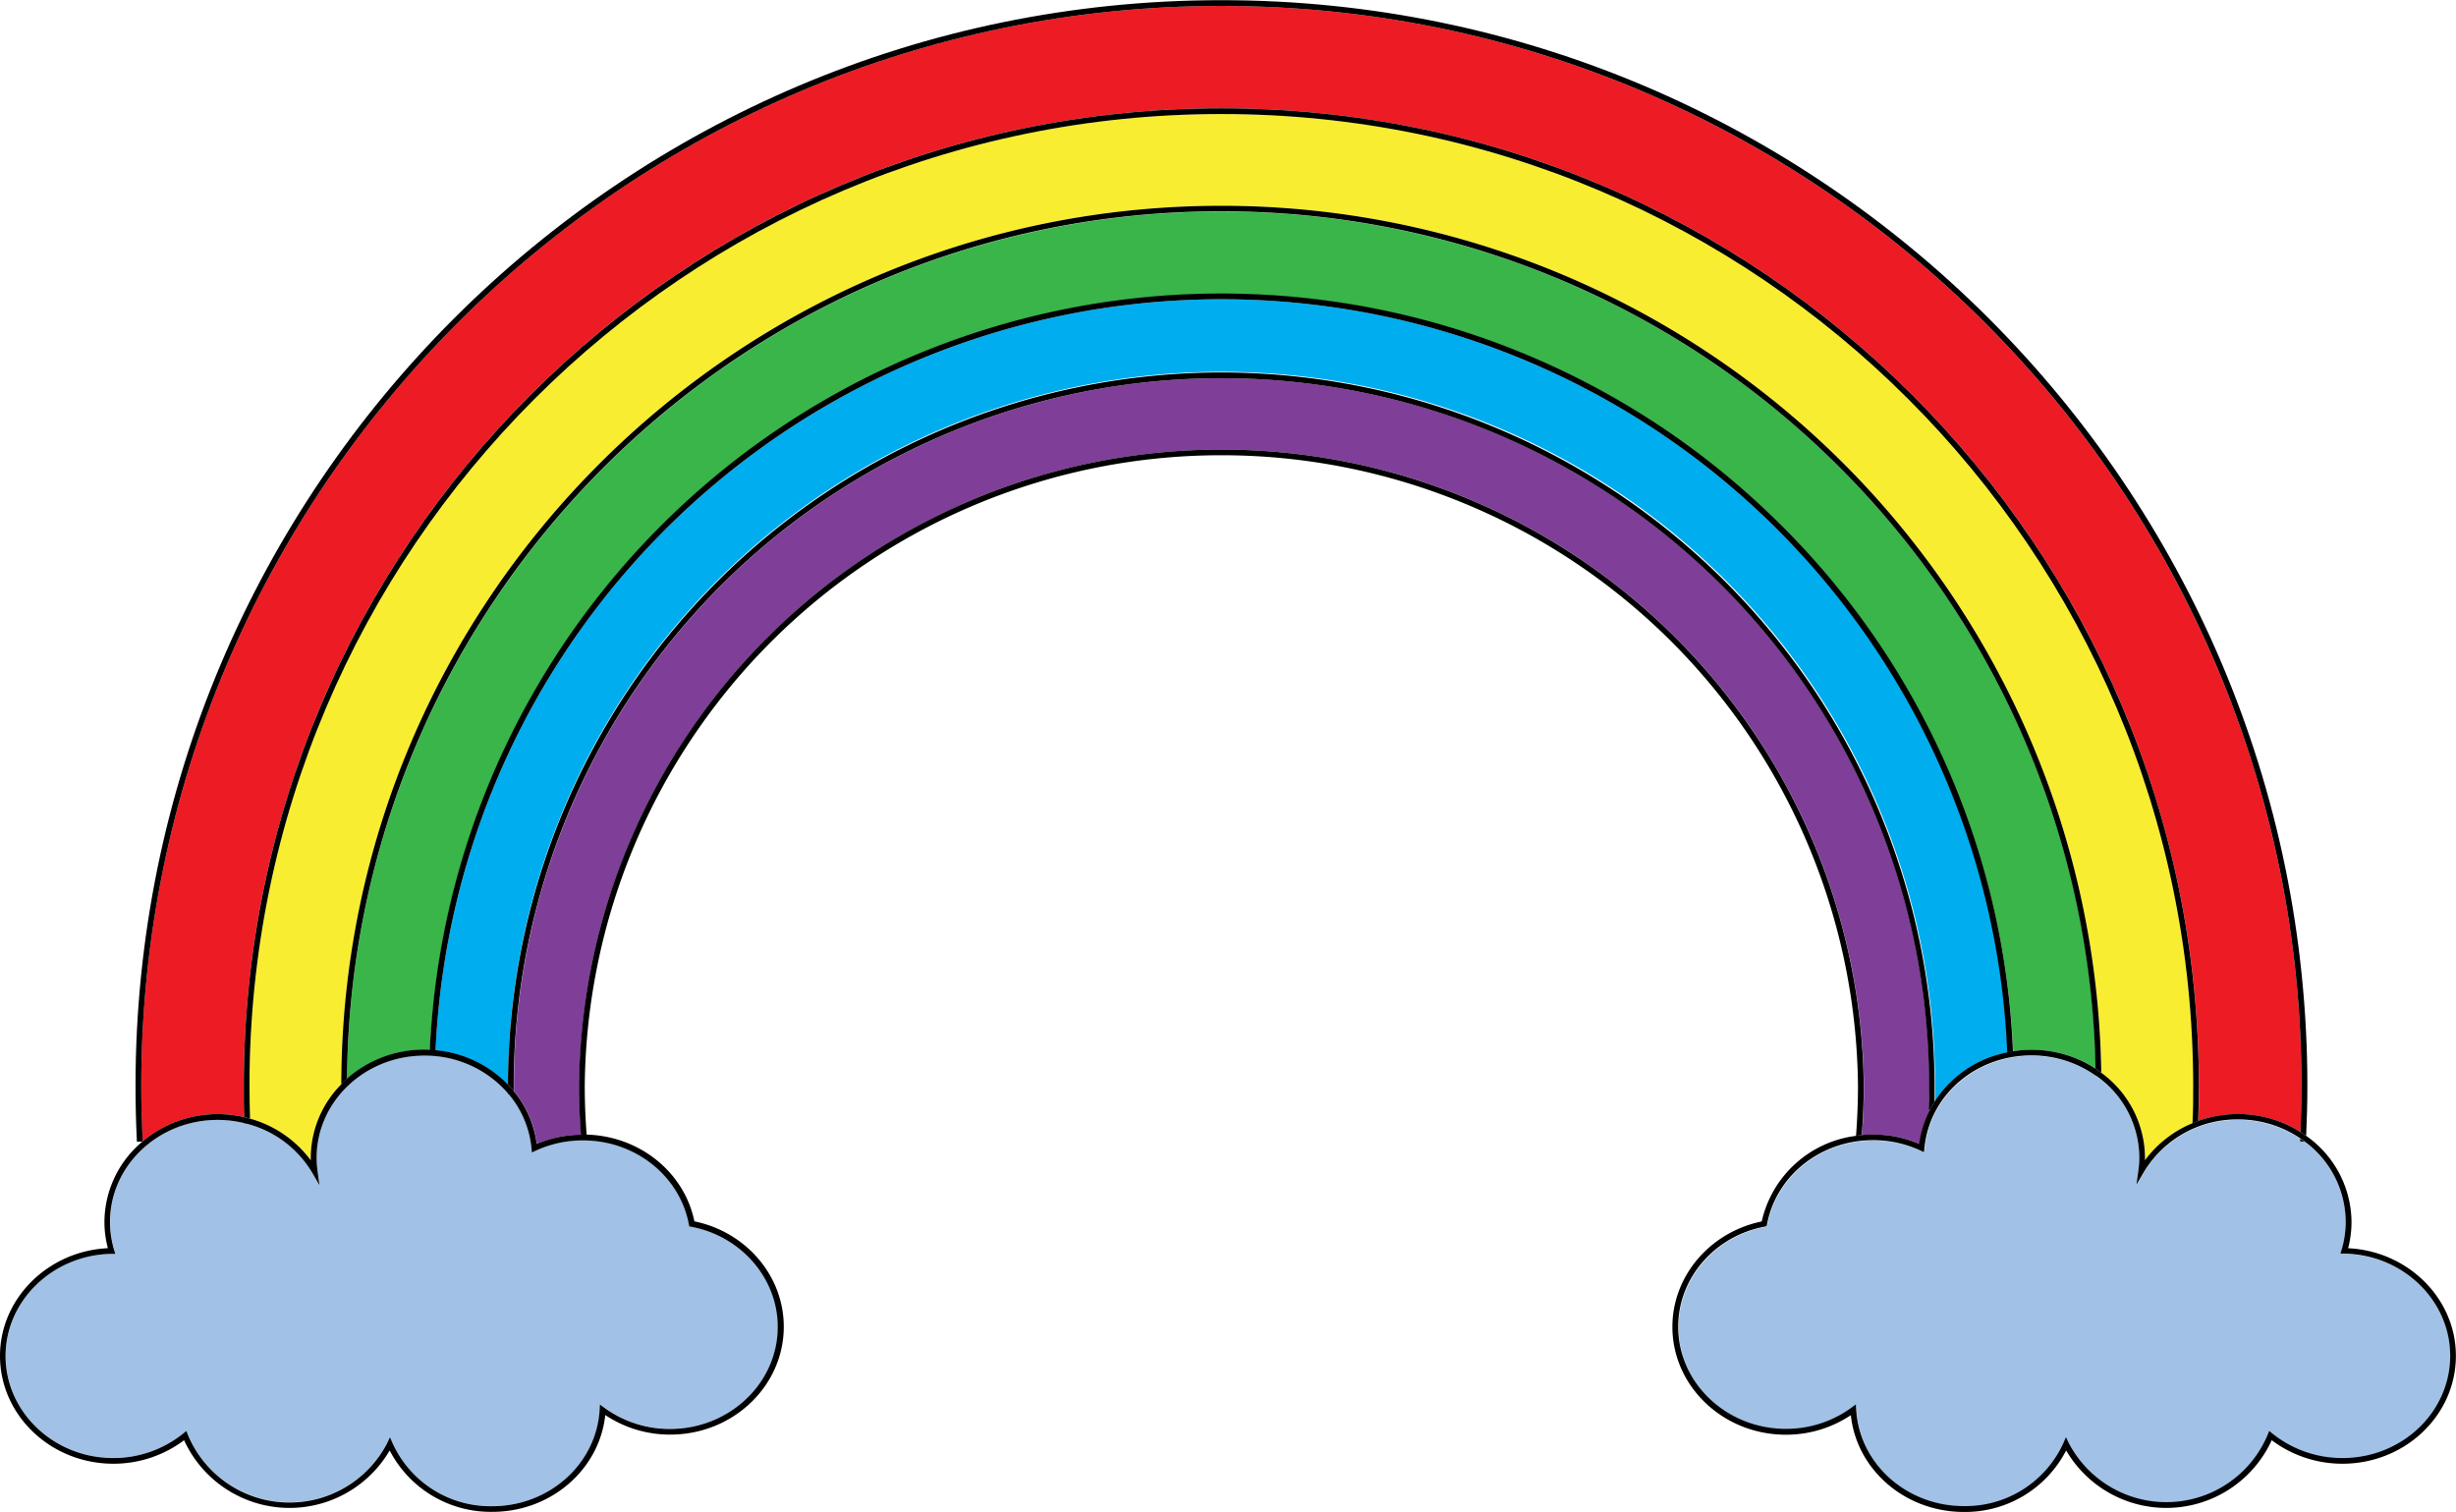<svg xmlns="http://www.w3.org/2000/svg" viewBox="0 0 427.32 263.06"><defs><style>.cls-1{fill:#a1c1e6;}.cls-2{fill:#ed1c24;}.cls-3{fill:#f9ed32;}.cls-4{fill:#00aeef;}.cls-5{fill:#7f3f98;}.cls-6{fill:#39b54a;}</style></defs><title>rainbow2</title><g id="Layer_1" data-name="Layer 1"><path class="cls-1" d="M176.51,371.17l-.65.3-.06-.7a17.28,17.28,0,0,0-3.92-9.39h-.17v-.2a19.06,19.06,0,0,0-14.57-6.57c-10.33,0-18.73,8-18.73,17.77a16.65,16.65,0,0,0,.16,2.29l.33,2.48L137.64,375a18.63,18.63,0,0,0-11.38-8.53h-.4v-.11a19.76,19.76,0,0,0-4.63-.56c-10.33,0-18.74,8-18.74,17.77a17.13,17.13,0,0,0,.73,4.91l.2.63h-.67c-10.16.16-18.43,8.12-18.43,17.76,0,9.79,8.4,17.76,18.73,17.76a19.32,19.32,0,0,0,12.2-4.29l.54-.43.24.65A19.15,19.15,0,0,0,150.7,422l.47-1,.44,1A18.7,18.7,0,0,0,169,433c9.94,0,18.16-7.37,18.7-16.78l.06-.92.74.55a19.27,19.27,0,0,0,11.45,3.71c10.33,0,18.74-8,18.74-17.77,0-8.44-6.34-15.77-15.06-17.41l-.34-.07-.06-.33c-1.59-8.48-9.35-14.64-18.44-14.64A19.45,19.45,0,0,0,176.51,371.17Z" transform="translate(-83.32 -170.97)"/><path class="cls-2" d="M295.83,172C192.2,172,107.9,256.28,107.9,359.9c0,3.21.08,6.46.24,9.66a20.23,20.23,0,0,1,13.09-4.76,20.67,20.67,0,0,1,4.6.53c0-1.81-.09-3.62-.09-5.43,0-93.79,76.3-170.09,170.09-170.09s170.08,76.3,170.08,170.09c0,2,0,4.07-.11,6.1a20.56,20.56,0,0,1,6.93-1.2,20.3,20.3,0,0,1,10.84,3.11c.12-2.66.19-5.34.19-8C483.76,256.28,399.45,172,295.83,172Z" transform="translate(-83.32 -170.97)"/><path class="cls-3" d="M295.83,190.81c-93.24,0-169.09,75.86-169.09,169.09,0,1.89,0,3.8.1,5.69a19.74,19.74,0,0,1,10.57,7.24v-.44a18.2,18.2,0,0,1,5.29-12.75c.14-84.32,68.78-152.87,153.13-152.87a153.12,153.12,0,0,1,153.1,150.84,18.41,18.41,0,0,1,7.62,14.78c0,.14,0,.29,0,.44a19.62,19.62,0,0,1,8.25-6.43c.08-2.17.12-4.35.12-6.5C464.91,266.67,389.06,190.81,295.83,190.81Z" transform="translate(-83.32 -170.97)"/><path class="cls-4" d="M390.88,261.42a136.87,136.87,0,0,0-231.78,92.3,20,20,0,0,1,12.6,6A124.13,124.13,0,0,1,420,359.9c0,.91,0,1.85,0,2.78a19.52,19.52,0,0,1,12.65-8.61A136.13,136.13,0,0,0,390.88,261.42Z" transform="translate(-83.32 -170.97)"/><path class="cls-5" d="M419,359.9a123.13,123.13,0,0,0-246.26,0v.9a18.2,18.2,0,0,1,4,9.19,20.34,20.34,0,0,1,7.68-1.6c-.21-2.81-.33-5.66-.33-8.49a111.77,111.77,0,0,1,223.53,0c0,2.85-.12,5.73-.33,8.57.64-.06,1.3-.1,2-.1a20.27,20.27,0,0,1,8,1.62,18.05,18.05,0,0,1,1.88-5.93h-.23C418.93,362.66,419,361.26,419,359.9Z" transform="translate(-83.32 -170.97)"/><path class="cls-6" d="M295.83,207.77c-83.48,0-151.45,67.58-152.12,150.91a20.19,20.19,0,0,1,13.43-5.06c.33,0,.64,0,1,.05a137.87,137.87,0,0,1,275.46.22,20.33,20.33,0,0,1,14.36,3A152.11,152.11,0,0,0,295.83,207.77Z" transform="translate(-83.32 -170.97)"/><path class="cls-1" d="M491.2,389.12h-.66l.19-.63a16.74,16.74,0,0,0,.73-4.91,17.44,17.44,0,0,0-7.18-14l-.77,0c0-.16,0-.33,0-.49a19.29,19.29,0,0,0-10.8-3.28A18.93,18.93,0,0,0,456.32,375l-1.27,2.17.34-2.49a16.41,16.41,0,0,0,.16-2.28A17.44,17.44,0,0,0,448,358.17h0v0a19.3,19.3,0,0,0-11.13-3.51c-9.76,0-17.78,6.94-18.65,16.15l-.07.7-.64-.3a19.52,19.52,0,0,0-8.23-1.8c-9.1,0-16.85,6.16-18.44,14.64l-.07.33-.33.07c-8.73,1.64-15.06,9-15.06,17.41,0,9.8,8.4,17.77,18.73,17.77a19.22,19.22,0,0,0,11.45-3.71l.75-.55.05.92c.54,9.41,8.76,16.78,18.71,16.78a18.72,18.72,0,0,0,17.34-11l.43-1,.48,1a19.13,19.13,0,0,0,34.66-1.42l.25-.64.53.43a19.34,19.34,0,0,0,12.2,4.29c10.33,0,18.74-8,18.74-17.76C509.64,397.24,501.37,389.27,491.2,389.12Z" transform="translate(-83.32 -170.97)"/><path d="M407.59,359.9a111.77,111.77,0,0,0-223.53,0c0,2.83.12,5.68.33,8.49l.35,0c.22,0,.43,0,.65,0-.21-2.82-.33-5.67-.33-8.5a110.77,110.77,0,0,1,221.53,0c0,2.89-.12,5.82-.34,8.7.33-.05.67-.1,1-.13C407.47,365.63,407.59,362.75,407.59,359.9Z" transform="translate(-83.32 -170.97)"/><path d="M295.83,235.77A124.27,124.27,0,0,0,171.7,359.68c.35.36.69.73,1,1.12v-.9a123.13,123.13,0,0,1,246.26,0c0,1.36,0,2.76-.07,4.15h.23c.24-.47.51-.93.79-1.38,0-.93,0-1.87,0-2.78A124.28,124.28,0,0,0,295.83,235.77Z" transform="translate(-83.32 -170.97)"/><path d="M171.88,361.38l-.17-.19v.2Z" transform="translate(-83.32 -170.97)"/><path d="M391.57,260.71a137.86,137.86,0,0,0-233.47,93c.34,0,.67,0,1,.05a136.86,136.86,0,0,1,273.46.35c.33-.07.66-.13,1-.18A137.09,137.09,0,0,0,391.57,260.71Z" transform="translate(-83.32 -170.97)"/><path d="M295.83,206.77c-84.35,0-153,68.55-153.13,152.87.33-.33.66-.65,1-1,.67-83.33,68.64-150.91,152.12-150.91A152.11,152.11,0,0,1,447.92,356.89c.35.22.68.47,1,.72a153.12,153.12,0,0,0-153.1-150.84Z" transform="translate(-83.32 -170.97)"/><path d="M448,358.17l-.05,0v0Z" transform="translate(-83.32 -170.97)"/><path d="M295.83,189.81c-93.79,0-170.09,76.3-170.09,170.09,0,1.81,0,3.62.09,5.43.34.07.68.16,1,.26-.06-1.89-.1-3.8-.1-5.69,0-93.23,75.85-169.09,169.09-169.09S464.91,266.67,464.91,359.9c0,2.15,0,4.33-.12,6.5.33-.14.67-.28,1-.4.07-2,.11-4.08.11-6.1C465.91,266.11,389.61,189.81,295.83,189.81Z" transform="translate(-83.32 -170.97)"/><path d="M126.26,366.46l-.4-.1v.11Z" transform="translate(-83.32 -170.97)"/><path d="M107.9,359.9C107.9,256.28,192.2,172,295.83,172S483.76,256.28,483.76,359.9c0,2.67-.07,5.35-.19,8,.34.21.66.44,1,.67.13-2.88.21-5.79.21-8.68C484.76,255.72,400,171,295.83,171S106.9,255.72,106.9,359.9c0,3.23.08,6.5.24,9.72l1-.05h0C108,366.36,107.9,363.11,107.9,359.9Z" transform="translate(-83.32 -170.97)"/><path d="M484.28,369.61l-.75-.53c0,.16,0,.33,0,.49Z" transform="translate(-83.32 -170.97)"/><path d="M184.39,368.39a20.34,20.34,0,0,0-7.68,1.6,18.2,18.2,0,0,0-4-9.19c-.31-.39-.65-.76-1-1.12a20,20,0,0,0-12.6-6c-.33,0-.66,0-1-.05s-.63-.05-1-.05a20.19,20.19,0,0,0-13.43,5.06c-.35.31-.68.63-1,1a18.2,18.2,0,0,0-5.29,12.75v.44a19.74,19.74,0,0,0-10.57-7.24c-.33-.1-.67-.19-1-.26a20.67,20.67,0,0,0-4.6-.53,20.23,20.23,0,0,0-13.09,4.76h0a18.33,18.33,0,0,0-6.64,14,17.7,17.7,0,0,0,.6,4.57c-10.41.49-18.77,8.76-18.77,18.74,0,10.34,8.85,18.76,19.73,18.76a20.43,20.43,0,0,0,12.3-4.09,20.18,20.18,0,0,0,35.77,1.78A19.79,19.79,0,0,0,169,434c10.16,0,18.61-7.33,19.63-16.84a20.2,20.2,0,0,0,11.32,3.4c10.88,0,19.74-8.42,19.74-18.77,0-8.82-6.52-16.47-15.55-18.33-1.77-8.58-9.53-14.81-18.7-15.09-.22,0-.43,0-.65,0ZM203.18,384l.06.33.34.07c8.72,1.64,15.06,9,15.06,17.41,0,9.8-8.41,17.77-18.74,17.77a19.27,19.27,0,0,1-11.45-3.71l-.74-.55-.06.92c-.54,9.41-8.76,16.78-18.7,16.78a18.7,18.7,0,0,1-17.34-11l-.44-1-.47,1A19.15,19.15,0,0,1,116,420.57l-.24-.65-.54.43a19.32,19.32,0,0,1-12.2,4.29c-10.33,0-18.73-8-18.73-17.76,0-9.64,8.27-17.6,18.43-17.76h.67l-.2-.63a17.13,17.13,0,0,1-.73-4.91c0-9.8,8.41-17.77,18.74-17.77a19.76,19.76,0,0,1,4.63.56l.4.1A18.63,18.63,0,0,1,137.64,375l1.26,2.17-.33-2.48a16.65,16.65,0,0,1-.16-2.29c0-9.8,8.4-17.77,18.73-17.77a19.06,19.06,0,0,1,14.57,6.57l.17.19a17.28,17.28,0,0,1,3.92,9.39l.06.7.65-.3a19.45,19.45,0,0,1,8.23-1.8C193.83,369.37,201.59,375.53,203.18,384Z" transform="translate(-83.32 -170.97)"/><path d="M491.87,388.14a18.07,18.07,0,0,0,.59-4.57,18.45,18.45,0,0,0-7.91-15c-.32-.23-.64-.46-1-.67a20.3,20.3,0,0,0-10.84-3.11,20.56,20.56,0,0,0-6.93,1.2c-.34.12-.68.26-1,.4a19.62,19.62,0,0,0-8.25,6.43c0-.15,0-.3,0-.44a18.41,18.41,0,0,0-7.62-14.78c-.33-.25-.66-.5-1-.72a20.33,20.33,0,0,0-14.36-3c-.34.05-.67.11-1,.18a19.52,19.52,0,0,0-12.65,8.61c-.28.45-.55.91-.79,1.38a18.05,18.05,0,0,0-1.88,5.93,20.27,20.27,0,0,0-8-1.62c-.66,0-1.32,0-2,.1-.34,0-.68.08-1,.13a19.27,19.27,0,0,0-16.39,14.89c-9,1.85-15.54,9.51-15.54,18.33,0,10.35,8.85,18.77,19.73,18.77a20.25,20.25,0,0,0,11.32-3.4c1,9.51,9.47,16.84,19.64,16.84a19.77,19.77,0,0,0,17.82-10.7,20.18,20.18,0,0,0,35.77-1.78,20.43,20.43,0,0,0,12.3,4.09c10.89,0,19.74-8.42,19.74-18.76C510.64,396.9,502.28,388.62,491.87,388.14Zm-1,36.5a19.34,19.34,0,0,1-12.2-4.29l-.53-.43-.25.64A19.13,19.13,0,0,1,443.26,422l-.48-1-.43,1A18.72,18.72,0,0,1,425,433c-9.95,0-18.17-7.37-18.71-16.78l-.05-.92-.75.55a19.22,19.22,0,0,1-11.45,3.71c-10.33,0-18.73-8-18.73-17.77,0-8.44,6.33-15.77,15.06-17.41l.33-.07.07-.33c1.59-8.48,9.34-14.64,18.44-14.64a19.52,19.52,0,0,1,8.23,1.8l.64.3.07-.7c.87-9.21,8.89-16.15,18.65-16.15a19.3,19.3,0,0,1,11.13,3.51l.05,0a17.44,17.44,0,0,1,7.56,14.22,16.41,16.41,0,0,1-.16,2.28l-.34,2.49,1.27-2.17a18.93,18.93,0,0,1,16.41-9.19,19.29,19.29,0,0,1,10.8,3.28l.75.53a17.44,17.44,0,0,1,7.18,14,16.74,16.74,0,0,1-.73,4.91l-.19.63h.66c10.17.15,18.44,8.12,18.44,17.76C509.64,416.67,501.23,424.64,490.9,424.64Z" transform="translate(-83.32 -170.97)"/></g></svg>